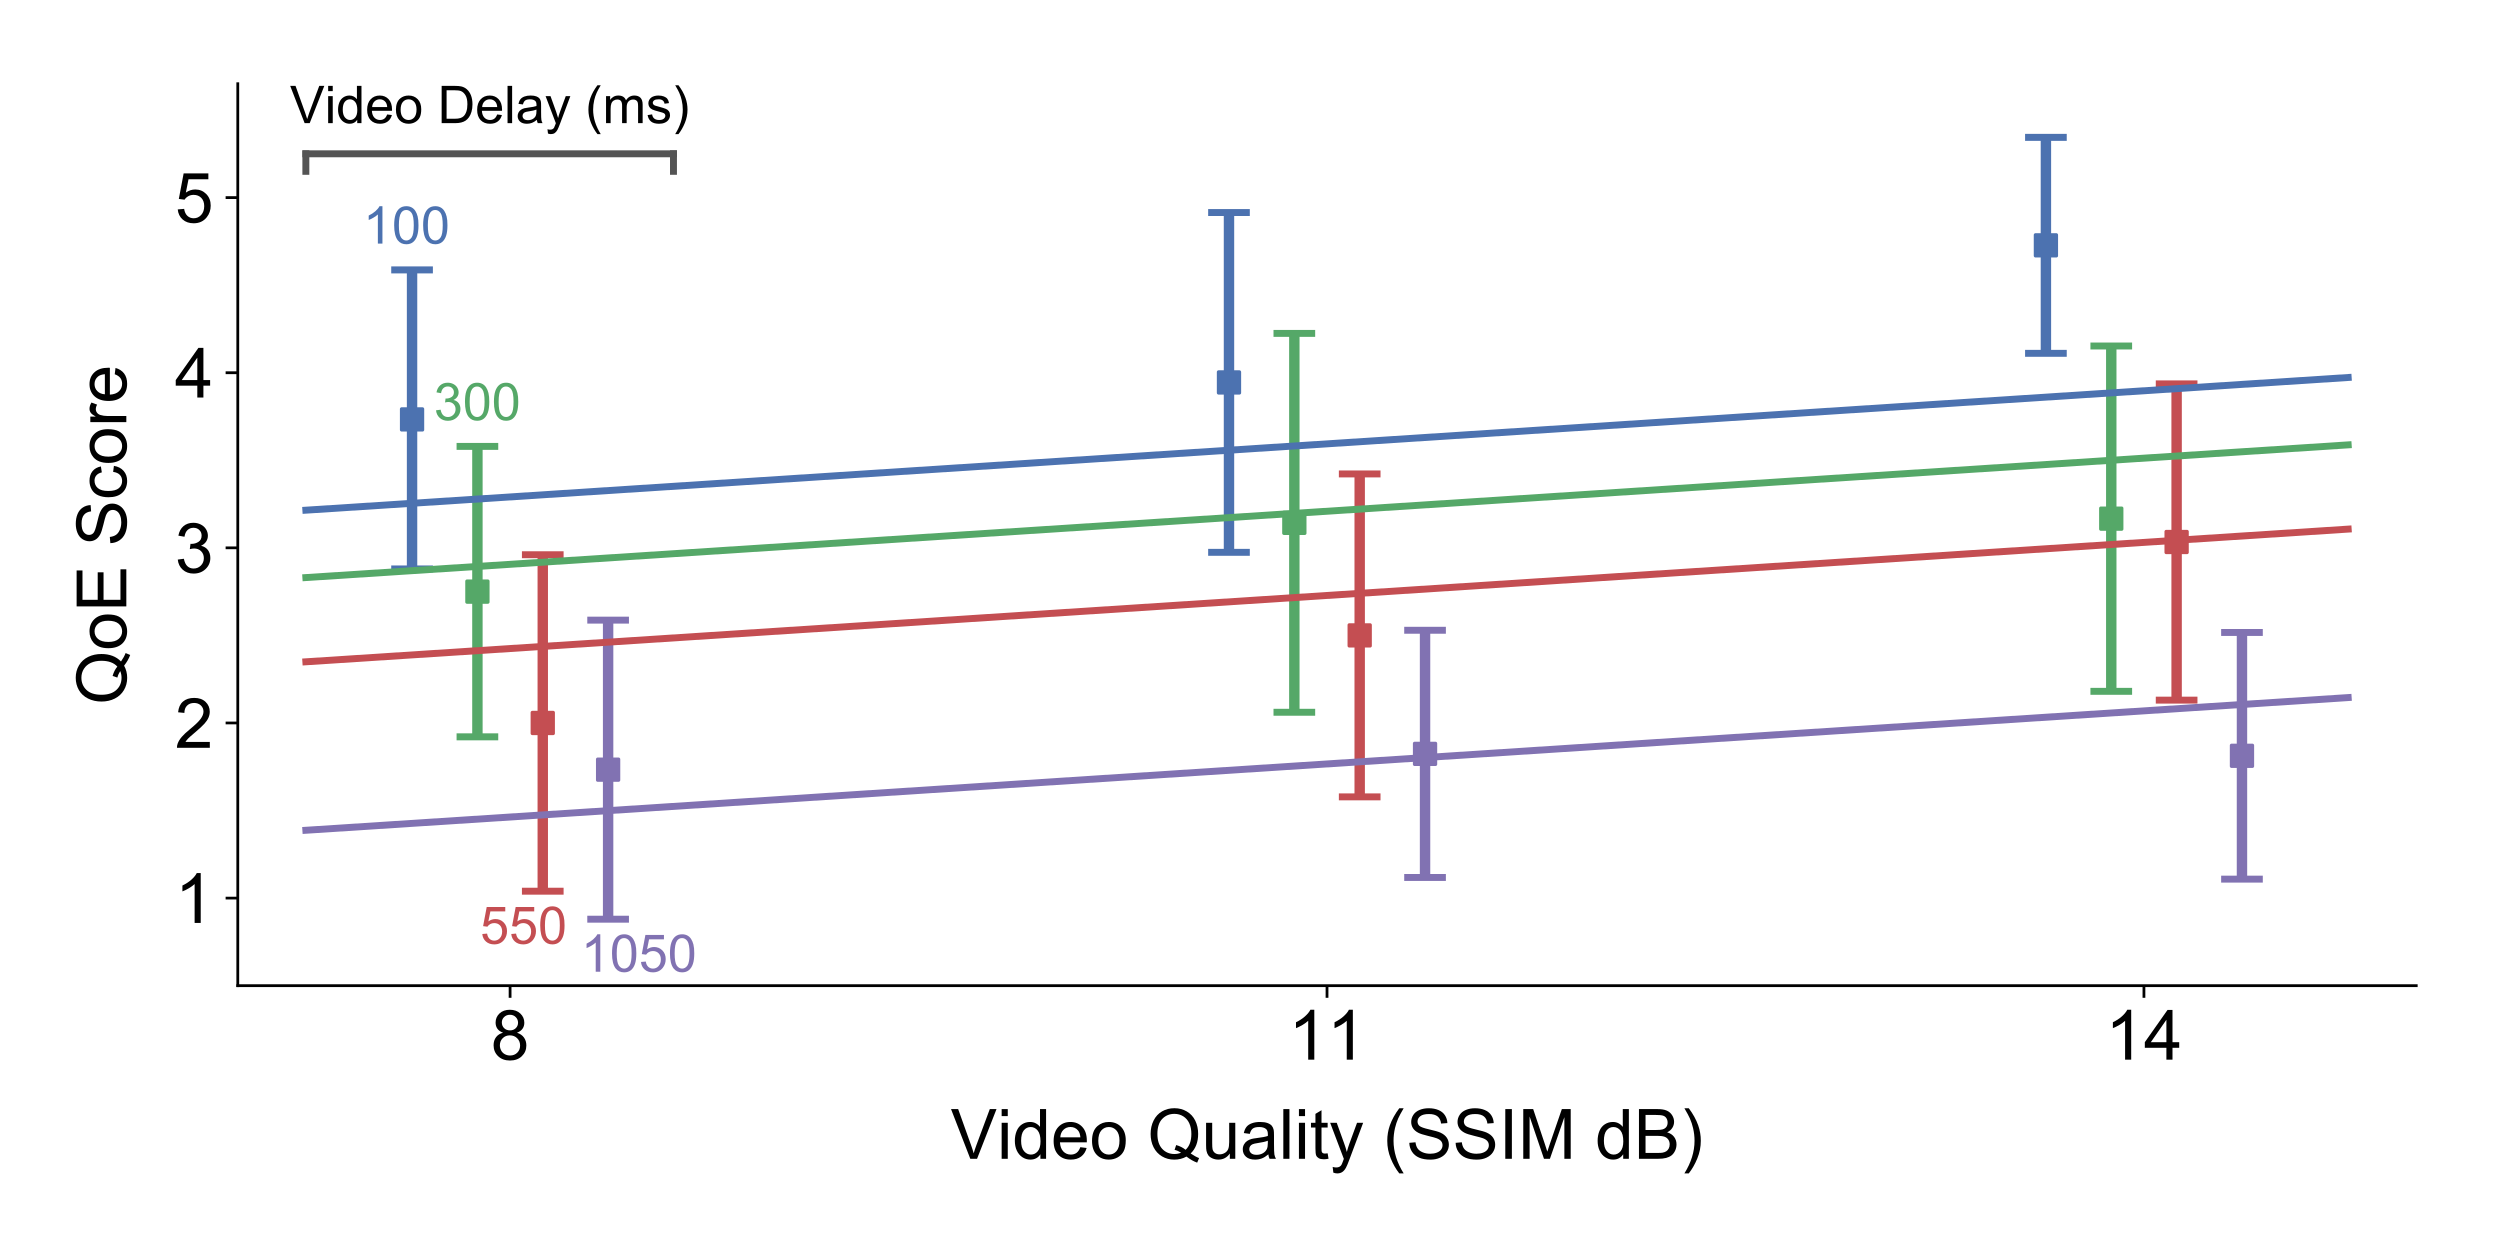 <?xml version="1.0" encoding="utf-8" standalone="no"?>
<!DOCTYPE svg PUBLIC "-//W3C//DTD SVG 1.1//EN"
  "http://www.w3.org/Graphics/SVG/1.1/DTD/svg11.dtd">
<!-- Created with matplotlib (http://matplotlib.org/) -->
<svg height="360pt" version="1.1" viewBox="0 0 720 360" width="720pt" xmlns="http://www.w3.org/2000/svg" xmlns:xlink="http://www.w3.org/1999/xlink">
 <defs>
  <style type="text/css">
*{stroke-linecap:butt;stroke-linejoin:round;}
  </style>
 </defs>
 <g id="figure_1">
  <g id="patch_1">
   <path d="M 0 360 
L 720 360 
L 720 0 
L 0 0 
z
" style="fill:#ffffff;"/>
  </g>
  <g id="axes_1">
   <g id="patch_2">
    <path d="M 68.48 283.87 
L 695.88 283.87 
L 695.88 24.12 
L 68.48 24.12 
z
" style="fill:#ffffff;"/>
   </g>
   <g id="matplotlib.axis_1">
    <g id="xtick_1">
     <g id="line2d_1">
      <defs>
       <path d="M 0 0 
L 0 3.5 
" id="m2ca2c849ad" style="stroke:#000000;stroke-width:0.8;"/>
      </defs>
      <g>
       <use style="stroke:#000000;stroke-width:0.8;" x="146.905" xlink:href="#m2ca2c849ad" y="283.87"/>
      </g>
     </g>
     <g id="text_1">
      <!-- 8 -->
      <defs>
       <path d="M 17.672 38.812 
Q 12.203 40.828 9.562 44.531 
Q 6.938 48.25 6.938 53.422 
Q 6.938 61.234 12.547 66.547 
Q 18.172 71.875 27.484 71.875 
Q 36.859 71.875 42.578 66.422 
Q 48.297 60.984 48.297 53.172 
Q 48.297 48.188 45.672 44.5 
Q 43.062 40.828 37.75 38.812 
Q 44.344 36.672 47.781 31.875 
Q 51.219 27.094 51.219 20.453 
Q 51.219 11.281 44.719 5.031 
Q 38.234 -1.219 27.641 -1.219 
Q 17.047 -1.219 10.547 5.047 
Q 4.047 11.328 4.047 20.703 
Q 4.047 27.688 7.594 32.391 
Q 11.141 37.109 17.672 38.812 
M 15.922 53.719 
Q 15.922 48.641 19.188 45.406 
Q 22.469 42.188 27.688 42.188 
Q 32.766 42.188 36.016 45.375 
Q 39.266 48.578 39.266 53.219 
Q 39.266 58.062 35.906 61.359 
Q 32.562 64.656 27.594 64.656 
Q 22.562 64.656 19.234 61.422 
Q 15.922 58.203 15.922 53.719 
M 13.094 20.656 
Q 13.094 16.891 14.875 13.375 
Q 16.656 9.859 20.172 7.922 
Q 23.688 6 27.734 6 
Q 34.031 6 38.125 10.047 
Q 42.234 14.109 42.234 20.359 
Q 42.234 26.703 38.016 30.859 
Q 33.797 35.016 27.438 35.016 
Q 21.234 35.016 17.156 30.906 
Q 13.094 26.812 13.094 20.656 
" id="ArialMT-38"/>
      </defs>
      <g transform="translate(141.344 305.186)scale(0.2 -0.2)">
       <use xlink:href="#ArialMT-38"/>
      </g>
     </g>
    </g>
    <g id="xtick_2">
     <g id="line2d_2">
      <g>
       <use style="stroke:#000000;stroke-width:0.8;" x="382.18" xlink:href="#m2ca2c849ad" y="283.87"/>
      </g>
     </g>
     <g id="text_2">
      <!-- 11 -->
      <defs>
       <path d="M 37.25 0 
L 28.469 0 
L 28.469 56 
Q 25.297 52.984 20.141 49.953 
Q 14.984 46.922 10.891 45.406 
L 10.891 53.906 
Q 18.266 57.375 23.781 62.297 
Q 29.297 67.234 31.594 71.875 
L 37.25 71.875 
z
" id="ArialMT-31"/>
      </defs>
      <g transform="translate(371.069 305.186)scale(0.2 -0.2)">
       <use xlink:href="#ArialMT-31"/>
       <use x="55.506" xlink:href="#ArialMT-31"/>
      </g>
     </g>
    </g>
    <g id="xtick_3">
     <g id="line2d_3">
      <g>
       <use style="stroke:#000000;stroke-width:0.8;" x="617.455" xlink:href="#m2ca2c849ad" y="283.87"/>
      </g>
     </g>
     <g id="text_3">
      <!-- 14 -->
      <defs>
       <path d="M 32.328 0 
L 32.328 17.141 
L 1.266 17.141 
L 1.266 25.203 
L 33.938 71.578 
L 41.109 71.578 
L 41.109 25.203 
L 50.781 25.203 
L 50.781 17.141 
L 41.109 17.141 
L 41.109 0 
z
M 32.328 25.203 
L 32.328 57.469 
L 9.906 25.203 
z
" id="ArialMT-34"/>
      </defs>
      <g transform="translate(606.333 305.186)scale(0.2 -0.2)">
       <use xlink:href="#ArialMT-31"/>
       <use x="55.615" xlink:href="#ArialMT-34"/>
      </g>
     </g>
    </g>
    <g id="text_4">
     <!-- Video Quality (SSIM dB) -->
     <defs>
      <path d="M 28.172 0 
L 0.438 71.578 
L 10.688 71.578 
L 29.297 19.578 
Q 31.547 13.328 33.062 7.859 
Q 34.719 13.719 36.922 19.578 
L 56.25 71.578 
L 65.922 71.578 
L 37.891 0 
z
" id="ArialMT-56"/>
      <path d="M 6.641 61.469 
L 6.641 71.578 
L 15.438 71.578 
L 15.438 61.469 
z
M 6.641 0 
L 6.641 51.859 
L 15.438 51.859 
L 15.438 0 
z
" id="ArialMT-69"/>
      <path d="M 40.234 0 
L 40.234 6.547 
Q 35.297 -1.172 25.734 -1.172 
Q 19.531 -1.172 14.328 2.25 
Q 9.125 5.672 6.266 11.797 
Q 3.422 17.922 3.422 25.875 
Q 3.422 33.641 6 39.969 
Q 8.594 46.297 13.766 49.656 
Q 18.953 53.031 25.344 53.031 
Q 30.031 53.031 33.688 51.047 
Q 37.359 49.078 39.656 45.906 
L 39.656 71.578 
L 48.391 71.578 
L 48.391 0 
z
M 12.453 25.875 
Q 12.453 15.922 16.641 10.984 
Q 20.844 6.062 26.562 6.062 
Q 32.328 6.062 36.344 10.766 
Q 40.375 15.484 40.375 25.141 
Q 40.375 35.797 36.266 40.766 
Q 32.172 45.75 26.172 45.75 
Q 20.312 45.75 16.375 40.969 
Q 12.453 36.188 12.453 25.875 
" id="ArialMT-64"/>
      <path d="M 42.094 16.703 
L 51.172 15.578 
Q 49.031 7.625 43.219 3.219 
Q 37.406 -1.172 28.375 -1.172 
Q 17 -1.172 10.328 5.828 
Q 3.656 12.844 3.656 25.484 
Q 3.656 38.578 10.391 45.797 
Q 17.141 53.031 27.875 53.031 
Q 38.281 53.031 44.875 45.953 
Q 51.469 38.875 51.469 26.031 
Q 51.469 25.25 51.422 23.688 
L 12.75 23.688 
Q 13.234 15.141 17.578 10.594 
Q 21.922 6.062 28.422 6.062 
Q 33.25 6.062 36.672 8.594 
Q 40.094 11.141 42.094 16.703 
M 13.234 30.906 
L 42.188 30.906 
Q 41.609 37.453 38.875 40.719 
Q 34.672 45.797 27.984 45.797 
Q 21.922 45.797 17.797 41.75 
Q 13.672 37.703 13.234 30.906 
" id="ArialMT-65"/>
      <path d="M 3.328 25.922 
Q 3.328 40.328 11.328 47.266 
Q 18.016 53.031 27.641 53.031 
Q 38.328 53.031 45.109 46.016 
Q 51.906 39.016 51.906 26.656 
Q 51.906 16.656 48.906 10.906 
Q 45.906 5.172 40.156 2 
Q 34.422 -1.172 27.641 -1.172 
Q 16.75 -1.172 10.031 5.812 
Q 3.328 12.797 3.328 25.922 
M 12.359 25.922 
Q 12.359 15.969 16.703 11.016 
Q 21.047 6.062 27.641 6.062 
Q 34.188 6.062 38.531 11.031 
Q 42.875 16.016 42.875 26.219 
Q 42.875 35.844 38.5 40.797 
Q 34.125 45.75 27.641 45.75 
Q 21.047 45.75 16.703 40.812 
Q 12.359 35.891 12.359 25.922 
" id="ArialMT-6f"/>
      <path id="ArialMT-20"/>
      <path d="M 61.969 7.672 
Q 68.562 3.125 74.125 1.031 
L 71.344 -5.562 
Q 63.625 -2.781 55.953 3.219 
Q 48 -1.219 38.375 -1.219 
Q 28.656 -1.219 20.75 3.469 
Q 12.844 8.156 8.562 16.641 
Q 4.297 25.141 4.297 35.797 
Q 4.297 46.391 8.594 55.078 
Q 12.891 63.766 20.828 68.312 
Q 28.766 72.859 38.578 72.859 
Q 48.484 72.859 56.438 68.141 
Q 64.406 63.422 68.578 54.953 
Q 72.75 46.484 72.75 35.844 
Q 72.75 27 70.062 19.938 
Q 67.391 12.891 61.969 7.672 
M 41.109 19.781 
Q 49.312 17.484 54.641 12.938 
Q 62.984 20.562 62.984 35.844 
Q 62.984 44.531 60.031 51.016 
Q 57.078 57.516 51.391 61.109 
Q 45.703 64.703 38.625 64.703 
Q 28.031 64.703 21.047 57.453 
Q 14.062 50.203 14.062 35.797 
Q 14.062 21.828 20.969 14.359 
Q 27.875 6.891 38.625 6.891 
Q 43.703 6.891 48.188 8.797 
Q 43.75 11.672 38.812 12.891 
z
" id="ArialMT-51"/>
      <path d="M 40.578 0 
L 40.578 7.625 
Q 34.516 -1.172 24.125 -1.172 
Q 19.531 -1.172 15.547 0.578 
Q 11.578 2.344 9.641 5 
Q 7.719 7.672 6.938 11.531 
Q 6.391 14.109 6.391 19.734 
L 6.391 51.859 
L 15.188 51.859 
L 15.188 23.094 
Q 15.188 16.219 15.719 13.812 
Q 16.547 10.359 19.234 8.375 
Q 21.922 6.391 25.875 6.391 
Q 29.828 6.391 33.297 8.422 
Q 36.766 10.453 38.203 13.938 
Q 39.656 17.438 39.656 24.078 
L 39.656 51.859 
L 48.438 51.859 
L 48.438 0 
z
" id="ArialMT-75"/>
      <path d="M 40.438 6.391 
Q 35.547 2.25 31.031 0.531 
Q 26.516 -1.172 21.344 -1.172 
Q 12.797 -1.172 8.203 3 
Q 3.609 7.172 3.609 13.672 
Q 3.609 17.484 5.344 20.625 
Q 7.078 23.781 9.891 25.688 
Q 12.703 27.594 16.219 28.562 
Q 18.797 29.25 24.031 29.891 
Q 34.672 31.156 39.703 32.906 
Q 39.75 34.719 39.75 35.203 
Q 39.75 40.578 37.25 42.781 
Q 33.891 45.75 27.25 45.75 
Q 21.047 45.75 18.094 43.578 
Q 15.141 41.406 13.719 35.891 
L 5.125 37.062 
Q 6.297 42.578 8.984 45.969 
Q 11.672 49.359 16.75 51.188 
Q 21.828 53.031 28.516 53.031 
Q 35.156 53.031 39.297 51.469 
Q 43.453 49.906 45.406 47.531 
Q 47.359 45.172 48.141 41.547 
Q 48.578 39.312 48.578 33.453 
L 48.578 21.734 
Q 48.578 9.469 49.141 6.219 
Q 49.703 2.984 51.375 0 
L 42.188 0 
Q 40.828 2.734 40.438 6.391 
M 39.703 26.031 
Q 34.906 24.078 25.344 22.703 
Q 19.922 21.922 17.672 20.938 
Q 15.438 19.969 14.203 18.094 
Q 12.984 16.219 12.984 13.922 
Q 12.984 10.406 15.641 8.062 
Q 18.312 5.719 23.438 5.719 
Q 28.516 5.719 32.469 7.938 
Q 36.422 10.156 38.281 14.016 
Q 39.703 17 39.703 22.797 
z
" id="ArialMT-61"/>
      <path d="M 6.391 0 
L 6.391 71.578 
L 15.188 71.578 
L 15.188 0 
z
" id="ArialMT-6c"/>
      <path d="M 25.781 7.859 
L 27.047 0.094 
Q 23.344 -0.688 20.406 -0.688 
Q 15.625 -0.688 12.984 0.828 
Q 10.359 2.344 9.281 4.812 
Q 8.203 7.281 8.203 15.188 
L 8.203 45.016 
L 1.766 45.016 
L 1.766 51.859 
L 8.203 51.859 
L 8.203 64.703 
L 16.938 69.969 
L 16.938 51.859 
L 25.781 51.859 
L 25.781 45.016 
L 16.938 45.016 
L 16.938 14.703 
Q 16.938 10.938 17.406 9.859 
Q 17.875 8.797 18.922 8.156 
Q 19.969 7.516 21.922 7.516 
Q 23.391 7.516 25.781 7.859 
" id="ArialMT-74"/>
      <path d="M 6.203 -19.969 
L 5.219 -11.719 
Q 8.109 -12.5 10.25 -12.5 
Q 13.188 -12.5 14.938 -11.516 
Q 16.703 -10.547 17.828 -8.797 
Q 18.656 -7.469 20.516 -2.25 
Q 20.75 -1.516 21.297 -0.094 
L 1.609 51.859 
L 11.078 51.859 
L 21.875 21.828 
Q 23.969 16.109 25.641 9.812 
Q 27.156 15.875 29.25 21.625 
L 40.328 51.859 
L 49.125 51.859 
L 29.391 -0.875 
Q 26.219 -9.422 24.469 -12.641 
Q 22.125 -17 19.094 -19.016 
Q 16.062 -21.047 11.859 -21.047 
Q 9.328 -21.047 6.203 -19.969 
" id="ArialMT-79"/>
      <path d="M 23.391 -21.047 
Q 16.109 -11.859 11.078 0.438 
Q 6.062 12.75 6.062 25.922 
Q 6.062 37.547 9.812 48.188 
Q 14.203 60.547 23.391 72.797 
L 29.688 72.797 
Q 23.781 62.641 21.875 58.297 
Q 18.891 51.562 17.188 44.234 
Q 15.094 35.109 15.094 25.875 
Q 15.094 2.391 29.688 -21.047 
z
" id="ArialMT-28"/>
      <path d="M 4.5 23 
L 13.422 23.781 
Q 14.062 18.406 16.375 14.969 
Q 18.703 11.531 23.578 9.406 
Q 28.469 7.281 34.578 7.281 
Q 39.984 7.281 44.141 8.891 
Q 48.297 10.5 50.312 13.297 
Q 52.344 16.109 52.344 19.438 
Q 52.344 22.797 50.391 25.312 
Q 48.438 27.828 43.953 29.547 
Q 41.062 30.672 31.203 33.031 
Q 21.344 35.406 17.391 37.5 
Q 12.25 40.188 9.734 44.156 
Q 7.234 48.141 7.234 53.078 
Q 7.234 58.5 10.297 63.203 
Q 13.375 67.922 19.281 70.359 
Q 25.203 72.797 32.422 72.797 
Q 40.375 72.797 46.453 70.234 
Q 52.547 67.672 55.812 62.688 
Q 59.078 57.719 59.328 51.422 
L 50.25 50.734 
Q 49.516 57.516 45.281 60.984 
Q 41.062 64.453 32.812 64.453 
Q 24.219 64.453 20.281 61.297 
Q 16.359 58.156 16.359 53.719 
Q 16.359 49.859 19.141 47.359 
Q 21.875 44.875 33.422 42.266 
Q 44.969 39.656 49.266 37.703 
Q 55.516 34.812 58.484 30.391 
Q 61.469 25.984 61.469 20.219 
Q 61.469 14.5 58.203 9.438 
Q 54.938 4.391 48.797 1.578 
Q 42.672 -1.219 35.016 -1.219 
Q 25.297 -1.219 18.719 1.609 
Q 12.156 4.438 8.422 10.125 
Q 4.688 15.828 4.5 23 
" id="ArialMT-53"/>
      <path d="M 9.328 0 
L 9.328 71.578 
L 18.797 71.578 
L 18.797 0 
z
" id="ArialMT-49"/>
      <path d="M 7.422 0 
L 7.422 71.578 
L 21.688 71.578 
L 38.625 20.906 
Q 40.969 13.812 42.047 10.297 
Q 43.266 14.203 45.844 21.781 
L 62.984 71.578 
L 75.734 71.578 
L 75.734 0 
L 66.609 0 
L 66.609 59.906 
L 45.797 0 
L 37.25 0 
L 16.547 60.938 
L 16.547 0 
z
" id="ArialMT-4d"/>
      <path d="M 7.328 0 
L 7.328 71.578 
L 34.188 71.578 
Q 42.391 71.578 47.344 69.406 
Q 52.297 67.234 55.094 62.719 
Q 57.906 58.203 57.906 53.266 
Q 57.906 48.688 55.422 44.625 
Q 52.938 40.578 47.906 38.094 
Q 54.391 36.188 57.875 31.594 
Q 61.375 27 61.375 20.75 
Q 61.375 15.719 59.25 11.391 
Q 57.125 7.078 54 4.734 
Q 50.875 2.391 46.156 1.188 
Q 41.453 0 34.625 0 
z
M 16.797 41.5 
L 32.281 41.5 
Q 38.578 41.5 41.312 42.328 
Q 44.922 43.406 46.75 45.891 
Q 48.578 48.391 48.578 52.156 
Q 48.578 55.719 46.875 58.422 
Q 45.172 61.141 41.984 62.141 
Q 38.812 63.141 31.109 63.141 
L 16.797 63.141 
z
M 16.797 8.453 
L 34.625 8.453 
Q 39.203 8.453 41.062 8.797 
Q 44.344 9.375 46.531 10.734 
Q 48.734 12.109 50.141 14.719 
Q 51.562 17.328 51.562 20.75 
Q 51.562 24.75 49.516 27.703 
Q 47.469 30.672 43.828 31.859 
Q 40.188 33.062 33.344 33.062 
L 16.797 33.062 
z
" id="ArialMT-42"/>
      <path d="M 12.359 -21.047 
L 6.062 -21.047 
Q 20.656 2.391 20.656 25.875 
Q 20.656 35.062 18.562 44.094 
Q 16.891 51.422 13.922 58.156 
Q 12.016 62.547 6.062 72.797 
L 12.359 72.797 
Q 21.531 60.547 25.922 48.188 
Q 29.688 37.547 29.688 25.922 
Q 29.688 12.75 24.625 0.438 
Q 19.578 -11.859 12.359 -21.047 
" id="ArialMT-29"/>
     </defs>
     <g transform="translate(273.811 333.733)scale(0.2 -0.2)">
      <use xlink:href="#ArialMT-56"/>
      <use x="66.684" xlink:href="#ArialMT-69"/>
      <use x="88.9" xlink:href="#ArialMT-64"/>
      <use x="144.516" xlink:href="#ArialMT-65"/>
      <use x="200.131" xlink:href="#ArialMT-6f"/>
      <use x="255.746" xlink:href="#ArialMT-20"/>
      <use x="283.529" xlink:href="#ArialMT-51"/>
      <use x="361.312" xlink:href="#ArialMT-75"/>
      <use x="416.928" xlink:href="#ArialMT-61"/>
      <use x="472.543" xlink:href="#ArialMT-6c"/>
      <use x="494.76" xlink:href="#ArialMT-69"/>
      <use x="516.977" xlink:href="#ArialMT-74"/>
      <use x="544.76" xlink:href="#ArialMT-79"/>
      <use x="594.76" xlink:href="#ArialMT-20"/>
      <use x="622.543" xlink:href="#ArialMT-28"/>
      <use x="655.844" xlink:href="#ArialMT-53"/>
      <use x="722.543" xlink:href="#ArialMT-53"/>
      <use x="789.242" xlink:href="#ArialMT-49"/>
      <use x="817.025" xlink:href="#ArialMT-4d"/>
      <use x="900.326" xlink:href="#ArialMT-20"/>
      <use x="928.109" xlink:href="#ArialMT-64"/>
      <use x="983.725" xlink:href="#ArialMT-42"/>
      <use x="1050.424" xlink:href="#ArialMT-29"/>
     </g>
    </g>
   </g>
   <g id="matplotlib.axis_2">
    <g id="ytick_1">
     <g id="line2d_4">
      <defs>
       <path d="M 0 0 
L -3.5 0 
" id="m54aa78f630" style="stroke:#000000;stroke-width:0.8;"/>
      </defs>
      <g>
       <use style="stroke:#000000;stroke-width:0.8;" x="68.48" xlink:href="#m54aa78f630" y="258.652"/>
      </g>
     </g>
     <g id="text_5">
      <!-- 1 -->
      <g transform="translate(50.358 265.809)scale(0.2 -0.2)">
       <use xlink:href="#ArialMT-31"/>
      </g>
     </g>
    </g>
    <g id="ytick_2">
     <g id="line2d_5">
      <g>
       <use style="stroke:#000000;stroke-width:0.8;" x="68.48" xlink:href="#m54aa78f630" y="208.215"/>
      </g>
     </g>
     <g id="text_6">
      <!-- 2 -->
      <defs>
       <path d="M 50.344 8.453 
L 50.344 0 
L 3.031 0 
Q 2.938 3.172 4.047 6.109 
Q 5.859 10.938 9.828 15.625 
Q 13.812 20.312 21.344 26.469 
Q 33.016 36.031 37.109 41.625 
Q 41.219 47.219 41.219 52.203 
Q 41.219 57.422 37.469 61 
Q 33.734 64.594 27.734 64.594 
Q 21.391 64.594 17.578 60.781 
Q 13.766 56.984 13.719 50.25 
L 4.688 51.172 
Q 5.609 61.281 11.656 66.578 
Q 17.719 71.875 27.938 71.875 
Q 38.234 71.875 44.234 66.156 
Q 50.25 60.453 50.25 52 
Q 50.25 47.703 48.484 43.547 
Q 46.734 39.406 42.656 34.812 
Q 38.578 30.219 29.109 22.219 
Q 21.188 15.578 18.938 13.203 
Q 16.703 10.844 15.234 8.453 
z
" id="ArialMT-32"/>
      </defs>
      <g transform="translate(50.358 215.372)scale(0.2 -0.2)">
       <use xlink:href="#ArialMT-32"/>
      </g>
     </g>
    </g>
    <g id="ytick_3">
     <g id="line2d_6">
      <g>
       <use style="stroke:#000000;stroke-width:0.8;" x="68.48" xlink:href="#m54aa78f630" y="157.778"/>
      </g>
     </g>
     <g id="text_7">
      <!-- 3 -->
      <defs>
       <path d="M 4.203 18.891 
L 12.984 20.062 
Q 14.5 12.594 18.141 9.297 
Q 21.781 6 27 6 
Q 33.203 6 37.469 10.297 
Q 41.75 14.594 41.75 20.953 
Q 41.75 27 37.797 30.922 
Q 33.844 34.859 27.734 34.859 
Q 25.25 34.859 21.531 33.891 
L 22.516 41.609 
Q 23.391 41.5 23.922 41.5 
Q 29.547 41.5 34.031 44.422 
Q 38.531 47.359 38.531 53.469 
Q 38.531 58.297 35.25 61.469 
Q 31.984 64.656 26.812 64.656 
Q 21.688 64.656 18.266 61.422 
Q 14.844 58.203 13.875 51.766 
L 5.078 53.328 
Q 6.688 62.156 12.391 67.016 
Q 18.109 71.875 26.609 71.875 
Q 32.469 71.875 37.391 69.359 
Q 42.328 66.844 44.938 62.5 
Q 47.562 58.156 47.562 53.266 
Q 47.562 48.641 45.062 44.828 
Q 42.578 41.016 37.703 38.766 
Q 44.047 37.312 47.562 32.688 
Q 51.078 28.078 51.078 21.141 
Q 51.078 11.766 44.234 5.25 
Q 37.406 -1.266 26.953 -1.266 
Q 17.531 -1.266 11.297 4.344 
Q 5.078 9.969 4.203 18.891 
" id="ArialMT-33"/>
      </defs>
      <g transform="translate(50.358 164.936)scale(0.2 -0.2)">
       <use xlink:href="#ArialMT-33"/>
      </g>
     </g>
    </g>
    <g id="ytick_4">
     <g id="line2d_7">
      <g>
       <use style="stroke:#000000;stroke-width:0.8;" x="68.48" xlink:href="#m54aa78f630" y="107.341"/>
      </g>
     </g>
     <g id="text_8">
      <!-- 4 -->
      <g transform="translate(50.358 114.499)scale(0.2 -0.2)">
       <use xlink:href="#ArialMT-34"/>
      </g>
     </g>
    </g>
    <g id="ytick_5">
     <g id="line2d_8">
      <g>
       <use style="stroke:#000000;stroke-width:0.8;" x="68.48" xlink:href="#m54aa78f630" y="56.904"/>
      </g>
     </g>
     <g id="text_9">
      <!-- 5 -->
      <defs>
       <path d="M 4.156 18.75 
L 13.375 19.531 
Q 14.406 12.797 18.141 9.391 
Q 21.875 6 27.156 6 
Q 33.5 6 37.891 10.781 
Q 42.281 15.578 42.281 23.484 
Q 42.281 31 38.062 35.344 
Q 33.844 39.703 27 39.703 
Q 22.75 39.703 19.328 37.766 
Q 15.922 35.844 13.969 32.766 
L 5.719 33.844 
L 12.641 70.609 
L 48.25 70.609 
L 48.25 62.203 
L 19.672 62.203 
L 15.828 42.969 
Q 22.266 47.469 29.344 47.469 
Q 38.719 47.469 45.156 40.969 
Q 51.609 34.469 51.609 24.266 
Q 51.609 14.547 45.953 7.469 
Q 39.062 -1.219 27.156 -1.219 
Q 17.391 -1.219 11.203 4.25 
Q 5.031 9.719 4.156 18.75 
" id="ArialMT-35"/>
      </defs>
      <g transform="translate(50.358 64.062)scale(0.2 -0.2)">
       <use xlink:href="#ArialMT-35"/>
      </g>
     </g>
    </g>
    <g id="text_10">
     <!-- QoE Score -->
     <defs>
      <path d="M 7.906 0 
L 7.906 71.578 
L 59.672 71.578 
L 59.672 63.141 
L 17.391 63.141 
L 17.391 41.219 
L 56.984 41.219 
L 56.984 32.812 
L 17.391 32.812 
L 17.391 8.453 
L 61.328 8.453 
L 61.328 0 
z
" id="ArialMT-45"/>
      <path d="M 40.438 19 
L 49.078 17.875 
Q 47.656 8.938 41.812 3.875 
Q 35.984 -1.172 27.484 -1.172 
Q 16.844 -1.172 10.375 5.781 
Q 3.906 12.75 3.906 25.734 
Q 3.906 34.125 6.688 40.422 
Q 9.469 46.734 15.156 49.875 
Q 20.844 53.031 27.547 53.031 
Q 35.984 53.031 41.359 48.75 
Q 46.734 44.484 48.25 36.625 
L 39.703 35.297 
Q 38.484 40.531 35.375 43.156 
Q 32.281 45.797 27.875 45.797 
Q 21.234 45.797 17.078 41.031 
Q 12.938 36.281 12.938 25.984 
Q 12.938 15.531 16.938 10.797 
Q 20.953 6.062 27.391 6.062 
Q 32.562 6.062 36.031 9.234 
Q 39.5 12.406 40.438 19 
" id="ArialMT-63"/>
      <path d="M 6.5 0 
L 6.5 51.859 
L 14.406 51.859 
L 14.406 44 
Q 17.438 49.516 20 51.266 
Q 22.562 53.031 25.641 53.031 
Q 30.078 53.031 34.672 50.203 
L 31.641 42.047 
Q 28.422 43.953 25.203 43.953 
Q 22.312 43.953 20.016 42.219 
Q 17.719 40.484 16.75 37.406 
Q 15.281 32.719 15.281 27.156 
L 15.281 0 
z
" id="ArialMT-72"/>
     </defs>
     <g transform="translate(36.383 202.904)rotate(-90)scale(0.2 -0.2)">
      <use xlink:href="#ArialMT-51"/>
      <use x="77.783" xlink:href="#ArialMT-6f"/>
      <use x="133.398" xlink:href="#ArialMT-45"/>
      <use x="200.098" xlink:href="#ArialMT-20"/>
      <use x="227.881" xlink:href="#ArialMT-53"/>
      <use x="294.58" xlink:href="#ArialMT-63"/>
      <use x="344.58" xlink:href="#ArialMT-6f"/>
      <use x="400.195" xlink:href="#ArialMT-72"/>
      <use x="433.496" xlink:href="#ArialMT-65"/>
     </g>
    </g>
   </g>
   <g id="LineCollection_1">
    <path clip-path="url(#p8163333b58)" d="M 118.672 163.851 
L 118.672 77.73 
" style="fill:none;stroke:#4c72b0;stroke-width:3;"/>
   </g>
   <g id="LineCollection_2">
    <path clip-path="url(#p8163333b58)" d="M 137.494 212.207 
L 137.494 128.567 
" style="fill:none;stroke:#55a868;stroke-width:3;"/>
   </g>
   <g id="LineCollection_3">
    <path clip-path="url(#p8163333b58)" d="M 156.316 256.673 
L 156.316 159.756 
" style="fill:none;stroke:#c44e52;stroke-width:3;"/>
   </g>
   <g id="LineCollection_4">
    <path clip-path="url(#p8163333b58)" d="M 175.138 264.725 
L 175.138 178.604 
" style="fill:none;stroke:#8172b2;stroke-width:3;"/>
   </g>
   <g id="LineCollection_5">
    <path clip-path="url(#p8163333b58)" d="M 353.947 159.079 
L 353.947 61.207 
" style="fill:none;stroke:#4c72b0;stroke-width:3;"/>
   </g>
   <g id="LineCollection_6">
    <path clip-path="url(#p8163333b58)" d="M 372.769 205.13 
L 372.769 96.015 
" style="fill:none;stroke:#55a868;stroke-width:3;"/>
   </g>
   <g id="LineCollection_7">
    <path clip-path="url(#p8163333b58)" d="M 391.591 229.497 
L 391.591 136.496 
" style="fill:none;stroke:#c44e52;stroke-width:3;"/>
   </g>
   <g id="LineCollection_8">
    <path clip-path="url(#p8163333b58)" d="M 410.413 252.718 
L 410.413 181.513 
" style="fill:none;stroke:#8172b2;stroke-width:3;"/>
   </g>
   <g id="LineCollection_9">
    <path clip-path="url(#p8163333b58)" d="M 589.222 101.758 
L 589.222 39.561 
" style="fill:none;stroke:#4c72b0;stroke-width:3;"/>
   </g>
   <g id="LineCollection_10">
    <path clip-path="url(#p8163333b58)" d="M 608.044 199.103 
L 608.044 99.64 
" style="fill:none;stroke:#55a868;stroke-width:3;"/>
   </g>
   <g id="LineCollection_11">
    <path clip-path="url(#p8163333b58)" d="M 626.866 201.645 
L 626.866 110.548 
" style="fill:none;stroke:#c44e52;stroke-width:3;"/>
   </g>
   <g id="LineCollection_12">
    <path clip-path="url(#p8163333b58)" d="M 645.688 253.196 
L 645.688 182.147 
" style="fill:none;stroke:#8172b2;stroke-width:3;"/>
   </g>
   <g id="line2d_9">
    <defs>
     <path d="M 6 0 
L -6 -0 
" id="m5a3e55a706" style="stroke:#4c72b0;stroke-width:2;"/>
    </defs>
    <g clip-path="url(#p8163333b58)">
     <use style="fill:#4c72b0;stroke:#4c72b0;stroke-width:2;" x="118.672" xlink:href="#m5a3e55a706" y="163.851"/>
    </g>
   </g>
   <g id="line2d_10">
    <g clip-path="url(#p8163333b58)">
     <use style="fill:#4c72b0;stroke:#4c72b0;stroke-width:2;" x="118.672" xlink:href="#m5a3e55a706" y="77.73"/>
    </g>
   </g>
   <g id="line2d_11">
    <defs>
     <path d="M 6 0 
L -6 -0 
" id="ma1e4f4c02c" style="stroke:#55a868;stroke-width:2;"/>
    </defs>
    <g clip-path="url(#p8163333b58)">
     <use style="fill:#55a868;stroke:#55a868;stroke-width:2;" x="137.494" xlink:href="#ma1e4f4c02c" y="212.207"/>
    </g>
   </g>
   <g id="line2d_12">
    <g clip-path="url(#p8163333b58)">
     <use style="fill:#55a868;stroke:#55a868;stroke-width:2;" x="137.494" xlink:href="#ma1e4f4c02c" y="128.567"/>
    </g>
   </g>
   <g id="line2d_13">
    <defs>
     <path d="M 6 0 
L -6 -0 
" id="m770f32303b" style="stroke:#c44e52;stroke-width:2;"/>
    </defs>
    <g clip-path="url(#p8163333b58)">
     <use style="fill:#c44e52;stroke:#c44e52;stroke-width:2;" x="156.316" xlink:href="#m770f32303b" y="256.673"/>
    </g>
   </g>
   <g id="line2d_14">
    <g clip-path="url(#p8163333b58)">
     <use style="fill:#c44e52;stroke:#c44e52;stroke-width:2;" x="156.316" xlink:href="#m770f32303b" y="159.756"/>
    </g>
   </g>
   <g id="line2d_15">
    <defs>
     <path d="M 6 0 
L -6 -0 
" id="m25ea2e5812" style="stroke:#8172b2;stroke-width:2;"/>
    </defs>
    <g clip-path="url(#p8163333b58)">
     <use style="fill:#8172b2;stroke:#8172b2;stroke-width:2;" x="175.138" xlink:href="#m25ea2e5812" y="264.725"/>
    </g>
   </g>
   <g id="line2d_16">
    <g clip-path="url(#p8163333b58)">
     <use style="fill:#8172b2;stroke:#8172b2;stroke-width:2;" x="175.138" xlink:href="#m25ea2e5812" y="178.604"/>
    </g>
   </g>
   <g id="line2d_17">
    <g clip-path="url(#p8163333b58)">
     <use style="fill:#4c72b0;stroke:#4c72b0;stroke-width:2;" x="353.947" xlink:href="#m5a3e55a706" y="159.079"/>
    </g>
   </g>
   <g id="line2d_18">
    <g clip-path="url(#p8163333b58)">
     <use style="fill:#4c72b0;stroke:#4c72b0;stroke-width:2;" x="353.947" xlink:href="#m5a3e55a706" y="61.207"/>
    </g>
   </g>
   <g id="line2d_19">
    <g clip-path="url(#p8163333b58)">
     <use style="fill:#55a868;stroke:#55a868;stroke-width:2;" x="372.769" xlink:href="#ma1e4f4c02c" y="205.13"/>
    </g>
   </g>
   <g id="line2d_20">
    <g clip-path="url(#p8163333b58)">
     <use style="fill:#55a868;stroke:#55a868;stroke-width:2;" x="372.769" xlink:href="#ma1e4f4c02c" y="96.015"/>
    </g>
   </g>
   <g id="line2d_21">
    <g clip-path="url(#p8163333b58)">
     <use style="fill:#c44e52;stroke:#c44e52;stroke-width:2;" x="391.591" xlink:href="#m770f32303b" y="229.497"/>
    </g>
   </g>
   <g id="line2d_22">
    <g clip-path="url(#p8163333b58)">
     <use style="fill:#c44e52;stroke:#c44e52;stroke-width:2;" x="391.591" xlink:href="#m770f32303b" y="136.496"/>
    </g>
   </g>
   <g id="line2d_23">
    <g clip-path="url(#p8163333b58)">
     <use style="fill:#8172b2;stroke:#8172b2;stroke-width:2;" x="410.413" xlink:href="#m25ea2e5812" y="252.718"/>
    </g>
   </g>
   <g id="line2d_24">
    <g clip-path="url(#p8163333b58)">
     <use style="fill:#8172b2;stroke:#8172b2;stroke-width:2;" x="410.413" xlink:href="#m25ea2e5812" y="181.513"/>
    </g>
   </g>
   <g id="line2d_25">
    <g clip-path="url(#p8163333b58)">
     <use style="fill:#4c72b0;stroke:#4c72b0;stroke-width:2;" x="589.222" xlink:href="#m5a3e55a706" y="101.758"/>
    </g>
   </g>
   <g id="line2d_26">
    <g clip-path="url(#p8163333b58)">
     <use style="fill:#4c72b0;stroke:#4c72b0;stroke-width:2;" x="589.222" xlink:href="#m5a3e55a706" y="39.561"/>
    </g>
   </g>
   <g id="line2d_27">
    <g clip-path="url(#p8163333b58)">
     <use style="fill:#55a868;stroke:#55a868;stroke-width:2;" x="608.044" xlink:href="#ma1e4f4c02c" y="199.103"/>
    </g>
   </g>
   <g id="line2d_28">
    <g clip-path="url(#p8163333b58)">
     <use style="fill:#55a868;stroke:#55a868;stroke-width:2;" x="608.044" xlink:href="#ma1e4f4c02c" y="99.64"/>
    </g>
   </g>
   <g id="line2d_29">
    <g clip-path="url(#p8163333b58)">
     <use style="fill:#c44e52;stroke:#c44e52;stroke-width:2;" x="626.866" xlink:href="#m770f32303b" y="201.645"/>
    </g>
   </g>
   <g id="line2d_30">
    <g clip-path="url(#p8163333b58)">
     <use style="fill:#c44e52;stroke:#c44e52;stroke-width:2;" x="626.866" xlink:href="#m770f32303b" y="110.548"/>
    </g>
   </g>
   <g id="line2d_31">
    <g clip-path="url(#p8163333b58)">
     <use style="fill:#8172b2;stroke:#8172b2;stroke-width:2;" x="645.688" xlink:href="#m25ea2e5812" y="253.196"/>
    </g>
   </g>
   <g id="line2d_32">
    <g clip-path="url(#p8163333b58)">
     <use style="fill:#8172b2;stroke:#8172b2;stroke-width:2;" x="645.688" xlink:href="#m25ea2e5812" y="182.147"/>
    </g>
   </g>
   <g id="line2d_33">
    <path clip-path="url(#p8163333b58)" d="M 88.086 146.933 
L 676.274 108.714 
" style="fill:none;stroke:#4c72b0;stroke-linecap:square;stroke-width:2;"/>
   </g>
   <g id="line2d_34">
    <path clip-path="url(#p8163333b58)" d="M 88.086 166.34 
L 676.274 128.121 
" style="fill:none;stroke:#55a868;stroke-linecap:square;stroke-width:2;"/>
   </g>
   <g id="line2d_35">
    <path clip-path="url(#p8163333b58)" d="M 88.086 190.599 
L 676.274 152.381 
" style="fill:none;stroke:#c44e52;stroke-linecap:square;stroke-width:2;"/>
   </g>
   <g id="line2d_36">
    <path clip-path="url(#p8163333b58)" d="M 88.086 239.118 
L 676.274 200.899 
" style="fill:none;stroke:#8172b2;stroke-linecap:square;stroke-width:2;"/>
   </g>
   <g id="line2d_37">
    <path clip-path="url(#p8163333b58)" d="M 88.086 44.295 
L 193.96 44.295 
" style="fill:none;stroke:#545454;stroke-linecap:square;stroke-width:2;"/>
   </g>
   <g id="line2d_38">
    <path clip-path="url(#p8163333b58)" d="M 88.086 44.295 
L 88.086 49.338 
" style="fill:none;stroke:#545454;stroke-linecap:square;stroke-width:2;"/>
   </g>
   <g id="line2d_39">
    <path clip-path="url(#p8163333b58)" d="M 193.96 44.295 
L 193.96 49.338 
" style="fill:none;stroke:#545454;stroke-linecap:square;stroke-width:2;"/>
   </g>
   <g id="line2d_40">
    <defs>
     <path d="M -3 3 
L 3 3 
L 3 -3 
L -3 -3 
z
" id="m21a0f4cb1f" style="stroke:#4c72b0;stroke-linejoin:miter;"/>
    </defs>
    <g clip-path="url(#p8163333b58)">
     <use style="fill:#4c72b0;stroke:#4c72b0;stroke-linejoin:miter;" x="118.672" xlink:href="#m21a0f4cb1f" y="120.791"/>
    </g>
   </g>
   <g id="line2d_41">
    <defs>
     <path d="M -3 3 
L 3 3 
L 3 -3 
L -3 -3 
z
" id="m834fa0bfd8" style="stroke:#55a868;stroke-linejoin:miter;"/>
    </defs>
    <g clip-path="url(#p8163333b58)">
     <use style="fill:#55a868;stroke:#55a868;stroke-linejoin:miter;" x="137.494" xlink:href="#m834fa0bfd8" y="170.387"/>
    </g>
   </g>
   <g id="line2d_42">
    <defs>
     <path d="M -3 3 
L 3 3 
L 3 -3 
L -3 -3 
z
" id="me91a8069b2" style="stroke:#c44e52;stroke-linejoin:miter;"/>
    </defs>
    <g clip-path="url(#p8163333b58)">
     <use style="fill:#c44e52;stroke:#c44e52;stroke-linejoin:miter;" x="156.316" xlink:href="#me91a8069b2" y="208.215"/>
    </g>
   </g>
   <g id="line2d_43">
    <defs>
     <path d="M -3 3 
L 3 3 
L 3 -3 
L -3 -3 
z
" id="m3750a583cb" style="stroke:#8172b2;stroke-linejoin:miter;"/>
    </defs>
    <g clip-path="url(#p8163333b58)">
     <use style="fill:#8172b2;stroke:#8172b2;stroke-linejoin:miter;" x="175.138" xlink:href="#m3750a583cb" y="221.664"/>
    </g>
   </g>
   <g id="line2d_44">
    <g clip-path="url(#p8163333b58)">
     <use style="fill:#4c72b0;stroke:#4c72b0;stroke-linejoin:miter;" x="353.947" xlink:href="#m21a0f4cb1f" y="110.143"/>
    </g>
   </g>
   <g id="line2d_45">
    <g clip-path="url(#p8163333b58)">
     <use style="fill:#55a868;stroke:#55a868;stroke-linejoin:miter;" x="372.769" xlink:href="#m834fa0bfd8" y="150.572"/>
    </g>
   </g>
   <g id="line2d_46">
    <g clip-path="url(#p8163333b58)">
     <use style="fill:#c44e52;stroke:#c44e52;stroke-linejoin:miter;" x="391.591" xlink:href="#me91a8069b2" y="182.996"/>
    </g>
   </g>
   <g id="line2d_47">
    <g clip-path="url(#p8163333b58)">
     <use style="fill:#8172b2;stroke:#8172b2;stroke-linejoin:miter;" x="410.413" xlink:href="#m3750a583cb" y="217.115"/>
    </g>
   </g>
   <g id="line2d_48">
    <g clip-path="url(#p8163333b58)">
     <use style="fill:#4c72b0;stroke:#4c72b0;stroke-linejoin:miter;" x="589.222" xlink:href="#m21a0f4cb1f" y="70.659"/>
    </g>
   </g>
   <g id="line2d_49">
    <g clip-path="url(#p8163333b58)">
     <use style="fill:#55a868;stroke:#55a868;stroke-linejoin:miter;" x="608.044" xlink:href="#m834fa0bfd8" y="149.372"/>
    </g>
   </g>
   <g id="line2d_50">
    <g clip-path="url(#p8163333b58)">
     <use style="fill:#c44e52;stroke:#c44e52;stroke-linejoin:miter;" x="626.866" xlink:href="#me91a8069b2" y="156.097"/>
    </g>
   </g>
   <g id="line2d_51">
    <g clip-path="url(#p8163333b58)">
     <use style="fill:#8172b2;stroke:#8172b2;stroke-linejoin:miter;" x="645.688" xlink:href="#m3750a583cb" y="217.672"/>
    </g>
   </g>
   <g id="patch_3">
    <path d="M 68.48 283.87 
L 68.48 24.12 
" style="fill:none;stroke:#000000;stroke-linecap:square;stroke-linejoin:miter;stroke-width:0.8;"/>
   </g>
   <g id="patch_4">
    <path d="M 68.48 283.87 
L 695.88 283.87 
" style="fill:none;stroke:#000000;stroke-linecap:square;stroke-linejoin:miter;stroke-width:0.8;"/>
   </g>
   <g id="text_11">
    <!-- 100 -->
    <defs>
     <path d="M 4.156 35.297 
Q 4.156 48 6.766 55.734 
Q 9.375 63.484 14.516 67.672 
Q 19.672 71.875 27.484 71.875 
Q 33.25 71.875 37.594 69.547 
Q 41.938 67.234 44.766 62.859 
Q 47.609 58.5 49.219 52.219 
Q 50.828 45.953 50.828 35.297 
Q 50.828 22.703 48.234 14.969 
Q 45.656 7.234 40.5 3 
Q 35.359 -1.219 27.484 -1.219 
Q 17.141 -1.219 11.234 6.203 
Q 4.156 15.141 4.156 35.297 
M 13.188 35.297 
Q 13.188 17.672 17.312 11.828 
Q 21.438 6 27.484 6 
Q 33.547 6 37.672 11.859 
Q 41.797 17.719 41.797 35.297 
Q 41.797 52.984 37.672 58.781 
Q 33.547 64.594 27.391 64.594 
Q 21.344 64.594 17.719 59.469 
Q 13.188 52.938 13.188 35.297 
" id="ArialMT-30"/>
    </defs>
    <g style="fill:#4c72b0;" transform="translate(104.555 70.165)scale(0.15 -0.15)">
     <use xlink:href="#ArialMT-31"/>
     <use x="55.615" xlink:href="#ArialMT-30"/>
     <use x="111.23" xlink:href="#ArialMT-30"/>
    </g>
   </g>
   <g id="text_12">
    <!-- 300 -->
    <g style="fill:#55a868;" transform="translate(124.946 121.001)scale(0.15 -0.15)">
     <use xlink:href="#ArialMT-33"/>
     <use x="55.615" xlink:href="#ArialMT-30"/>
     <use x="111.23" xlink:href="#ArialMT-30"/>
    </g>
   </g>
   <g id="text_13">
    <!-- 550 -->
    <g style="fill:#c44e52;" transform="translate(138.278 271.804)scale(0.15 -0.15)">
     <use xlink:href="#ArialMT-35"/>
     <use x="55.615" xlink:href="#ArialMT-35"/>
     <use x="111.23" xlink:href="#ArialMT-30"/>
    </g>
   </g>
   <g id="text_14">
    <!-- 1050 -->
    <g style="fill:#8172b2;" transform="translate(167.296 279.856)scale(0.15 -0.15)">
     <use xlink:href="#ArialMT-31"/>
     <use x="55.615" xlink:href="#ArialMT-30"/>
     <use x="111.23" xlink:href="#ArialMT-35"/>
     <use x="166.846" xlink:href="#ArialMT-30"/>
    </g>
   </g>
   <g id="text_15">
    <!-- Video Delay (ms) -->
    <defs>
     <path d="M 7.719 0 
L 7.719 71.578 
L 32.375 71.578 
Q 40.719 71.578 45.125 70.562 
Q 51.266 69.141 55.609 65.438 
Q 61.281 60.641 64.078 53.188 
Q 66.891 45.75 66.891 36.188 
Q 66.891 28.031 64.984 21.734 
Q 63.094 15.438 60.109 11.297 
Q 57.125 7.172 53.578 4.797 
Q 50.047 2.438 45.047 1.219 
Q 40.047 0 33.547 0 
z
M 17.188 8.453 
L 32.469 8.453 
Q 39.547 8.453 43.578 9.766 
Q 47.609 11.078 50 13.484 
Q 53.375 16.844 55.25 22.531 
Q 57.125 28.219 57.125 36.328 
Q 57.125 47.562 53.438 53.594 
Q 49.75 59.625 44.484 61.672 
Q 40.672 63.141 32.234 63.141 
L 17.188 63.141 
z
" id="ArialMT-44"/>
     <path d="M 6.594 0 
L 6.594 51.859 
L 14.453 51.859 
L 14.453 44.578 
Q 16.891 48.391 20.938 50.703 
Q 25 53.031 30.172 53.031 
Q 35.938 53.031 39.625 50.641 
Q 43.312 48.25 44.828 43.953 
Q 50.984 53.031 60.844 53.031 
Q 68.562 53.031 72.703 48.75 
Q 76.859 44.484 76.859 35.594 
L 76.859 0 
L 68.109 0 
L 68.109 32.672 
Q 68.109 37.938 67.25 40.25 
Q 66.406 42.578 64.156 43.984 
Q 61.922 45.406 58.891 45.406 
Q 53.422 45.406 49.797 41.766 
Q 46.188 38.141 46.188 30.125 
L 46.188 0 
L 37.406 0 
L 37.406 33.688 
Q 37.406 39.547 35.25 42.469 
Q 33.109 45.406 28.219 45.406 
Q 24.516 45.406 21.359 43.453 
Q 18.219 41.5 16.797 37.734 
Q 15.375 33.984 15.375 26.906 
L 15.375 0 
z
" id="ArialMT-6d"/>
     <path d="M 3.078 15.484 
L 11.766 16.844 
Q 12.5 11.625 15.844 8.844 
Q 19.188 6.062 25.203 6.062 
Q 31.25 6.062 34.172 8.516 
Q 37.109 10.984 37.109 14.312 
Q 37.109 17.281 34.516 19 
Q 32.719 20.172 25.531 21.969 
Q 15.875 24.422 12.141 26.203 
Q 8.406 27.984 6.469 31.125 
Q 4.547 34.281 4.547 38.094 
Q 4.547 41.547 6.125 44.5 
Q 7.719 47.469 10.453 49.422 
Q 12.5 50.922 16.031 51.969 
Q 19.578 53.031 23.641 53.031 
Q 29.734 53.031 34.344 51.266 
Q 38.969 49.516 41.156 46.5 
Q 43.359 43.5 44.188 38.484 
L 35.594 37.312 
Q 35.016 41.312 32.203 43.547 
Q 29.391 45.797 24.266 45.797 
Q 18.219 45.797 15.625 43.797 
Q 13.031 41.797 13.031 39.109 
Q 13.031 37.406 14.109 36.031 
Q 15.188 34.625 17.484 33.688 
Q 18.797 33.203 25.25 31.453 
Q 34.578 28.953 38.25 27.359 
Q 41.938 25.781 44.031 22.75 
Q 46.141 19.734 46.141 15.234 
Q 46.141 10.844 43.578 6.953 
Q 41.016 3.078 36.172 0.953 
Q 31.344 -1.172 25.25 -1.172 
Q 15.141 -1.172 9.844 3.031 
Q 4.547 7.234 3.078 15.484 
" id="ArialMT-73"/>
    </defs>
    <g transform="translate(83.51 35.468)scale(0.15 -0.15)">
     <use xlink:href="#ArialMT-56"/>
     <use x="66.684" xlink:href="#ArialMT-69"/>
     <use x="88.9" xlink:href="#ArialMT-64"/>
     <use x="144.516" xlink:href="#ArialMT-65"/>
     <use x="200.131" xlink:href="#ArialMT-6f"/>
     <use x="255.746" xlink:href="#ArialMT-20"/>
     <use x="283.529" xlink:href="#ArialMT-44"/>
     <use x="355.746" xlink:href="#ArialMT-65"/>
     <use x="411.361" xlink:href="#ArialMT-6c"/>
     <use x="433.578" xlink:href="#ArialMT-61"/>
     <use x="489.193" xlink:href="#ArialMT-79"/>
     <use x="539.193" xlink:href="#ArialMT-20"/>
     <use x="566.977" xlink:href="#ArialMT-28"/>
     <use x="600.277" xlink:href="#ArialMT-6d"/>
     <use x="683.578" xlink:href="#ArialMT-73"/>
     <use x="733.578" xlink:href="#ArialMT-29"/>
    </g>
   </g>
  </g>
 </g>
 <defs>
  <clipPath id="p8163333b58">
   <rect height="259.75" width="627.4" x="68.48" y="24.12"/>
  </clipPath>
 </defs>
</svg>
